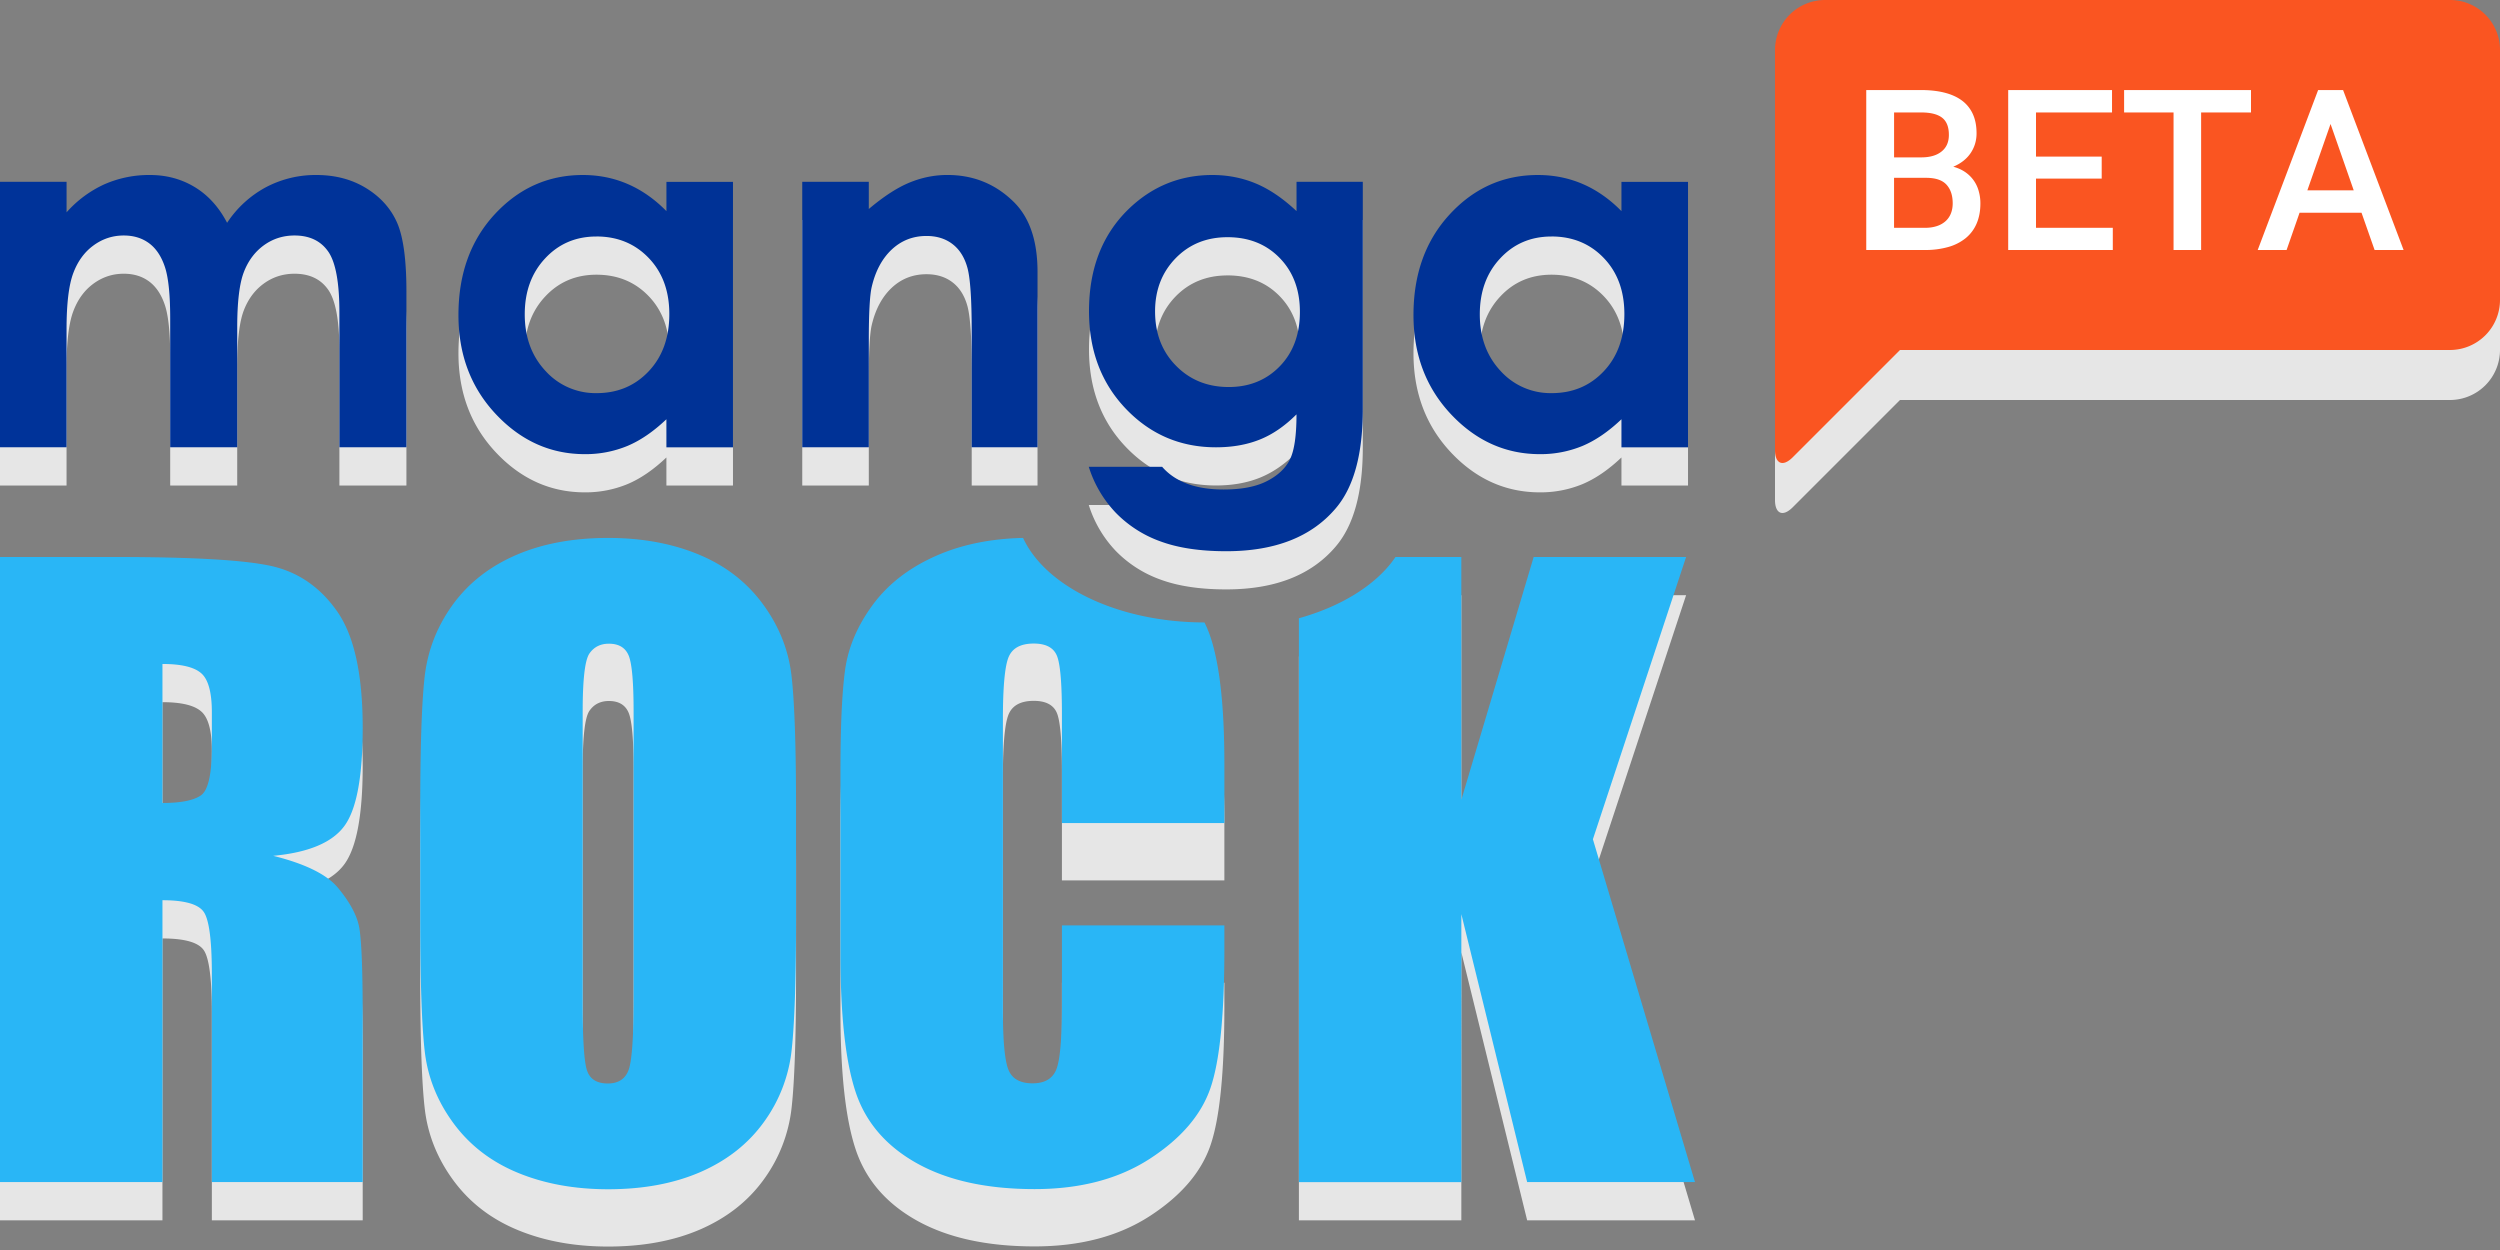 <svg xmlns="http://www.w3.org/2000/svg" width="100" height="50" viewBox="0 0 100 50">
    <rect x="0" y="0" width="100" height="50" fill="#808080" stroke="none"/>
    <g fill="none" fill-rule="evenodd">
        <path fill="#E6E6E6" d="M6.498 28.087v5.56c.73 0 1.243-.1 1.536-.302.293-.2.44-.851.44-1.954v-1.373c0-.793-.142-1.313-.425-1.56-.283-.248-.8-.371-1.55-.371zM0 23.809h4.6c3.066 0 5.142.118 6.228.355 1.085.237 1.97.841 2.654 1.815.684.973 1.026 2.525 1.026 4.656 0 1.946-.241 3.254-.725 3.923-.483.669-1.435 1.07-2.855 1.204 1.286.32 2.15.747 2.593 1.283.442.534.718 1.026.825 1.474.109.448.162 1.681.162 3.699v6.594H8.474v-8.309c0-1.337-.106-2.166-.317-2.486-.21-.318-.763-.479-1.659-.479v11.274H0V23.81zM25.344 30.759c0-1.164-.064-1.907-.192-2.232-.13-.324-.394-.487-.796-.487-.339 0-.6.132-.78.395-.18.262-.269 1.037-.269 2.324v11.675c0 1.452.059 2.347.177 2.687.118.34.394.51.826.51.442 0 .725-.196.85-.587.122-.391.184-1.322.184-2.795V30.76zm6.498 8.216c0 2.512-.06 4.29-.178 5.336a5.972 5.972 0 0 1-1.11 2.865c-.623.864-1.465 1.528-2.524 1.992-1.06.463-2.295.694-3.704.694-1.338 0-2.54-.218-3.604-.656-1.065-.437-1.922-1.094-2.57-1.968-.648-.876-1.034-1.829-1.158-2.858-.123-1.03-.185-2.831-.185-5.405v-4.278c0-2.512.059-4.29.177-5.336.119-1.045.49-2 1.112-2.865.622-.865 1.463-1.529 2.523-1.992 1.06-.464 2.295-.695 3.705-.695 1.337 0 2.539.219 3.604.656 1.065.438 1.921 1.094 2.57 1.97.648.875 1.034 1.828 1.157 2.857.123 1.029.185 2.831.185 5.405v4.278zM63.716 35.099l3.728-11.29h-6.097l-2.894 9.714V23.81H55.82c-.737 1.087-2.126 1.964-3.864 2.449v22.554h6.498V38.094l2.632 10.718h6.713L63.716 35.1zM48.18 27.19c-3.453-.004-6.36-1.433-7.257-3.381-1.297.029-2.455.265-3.47.712-1.085.478-1.934 1.135-2.546 1.969-.613.834-.98 1.702-1.104 2.602-.123.901-.185 2.253-.185 4.054v7.305c0 2.45.2 4.286.602 5.506.401 1.22 1.22 2.175 2.454 2.865 1.235.69 2.803 1.034 4.707 1.034 1.832 0 3.373-.407 4.624-1.222 1.25-.814 2.057-1.762 2.422-2.846.366-1.082.548-2.917.548-5.505v-.975h-6.498v3.143c0 1.373-.074 2.245-.224 2.617-.149.371-.465.557-.949.557-.504 0-.828-.185-.972-.556-.144-.371-.216-1.164-.216-2.378V31.077c0-1.266.072-2.09.216-2.471.144-.38.483-.572 1.019-.572.473 0 .78.158.918.47.14.314.208 1.103.208 2.366v4.345h6.498v-2.374c0-2.334-.195-4.053-.587-5.16a4.362 4.362 0 0 0-.209-.491M0 8.8h2.663v1.221A4.538 4.538 0 0 1 4.18 8.899 4.437 4.437 0 0 1 6 8.529c.664 0 1.262.162 1.796.487.534.325.963.8 1.288 1.424a4.3 4.3 0 0 1 1.557-1.424 4.25 4.25 0 0 1 2.015-.488c.755 0 1.418.175 1.99.527.573.351.985.81 1.235 1.376.251.566.376 1.486.376 2.762v6.227h-2.681v-5.388c0-1.203-.15-2.018-.45-2.445-.298-.425-.747-.638-1.345-.638-.456 0-.864.13-1.224.39s-.629.62-.805 1.078c-.175.459-.263 1.196-.263 2.21v4.793H6.808v-5.144c0-.949-.07-1.637-.21-2.064-.141-.426-.351-.743-.632-.952-.28-.208-.618-.311-1.016-.311-.444 0-.846.131-1.208.395-.361.263-.632.632-.81 1.107-.18.476-.27 1.224-.27 2.245v4.724H0V8.8zM23.857 10.988c-.823 0-1.506.29-2.05.874-.545.582-.817 1.328-.817 2.239 0 .918.277 1.673.831 2.265a2.69 2.69 0 0 0 2.045.887c.837 0 1.53-.29 2.081-.873.55-.582.826-1.345.826-2.289 0-.924-.275-1.672-.826-2.245-.55-.572-1.247-.858-2.09-.858zm2.799-2.186h2.663V19.42h-2.663v-1.122c-.52.494-1.04.85-1.563 1.069a4.377 4.377 0 0 1-1.7.327c-1.37 0-2.555-.533-3.555-1.596-1.001-1.064-1.5-2.386-1.5-3.968 0-1.64.483-2.983 1.45-4.03.969-1.048 2.144-1.572 3.527-1.572.636 0 1.234.12 1.792.361.559.241 1.075.603 1.549 1.084V8.802zM32.09 8.8h2.662V9.89c.604-.509 1.151-.863 1.641-1.062.49-.2.992-.299 1.504-.299 1.052 0 1.945.368 2.678 1.103.618.624.926 1.548.926 2.772v7.017h-2.633v-4.65c0-1.268-.057-2.11-.17-2.525-.114-.416-.312-.733-.594-.95-.282-.218-.63-.327-1.046-.327-.538 0-1 .18-1.386.54-.386.362-.654.86-.803 1.497-.078.332-.117 1.05-.117 2.154v4.26H32.09V8.802zM49.1 11.017c-.84 0-1.531.282-2.078.844-.545.563-.819 1.27-.819 2.123 0 .885.28 1.61.84 2.176.558.566 1.26.849 2.106.849.825 0 1.506-.277 2.043-.83.536-.552.804-1.278.804-2.176 0-.885-.27-1.603-.81-2.157-.539-.553-1.235-.83-2.086-.83zM51.86 8.8h2.652v9.097c0 1.795-.36 3.116-1.082 3.962-.97 1.145-2.428 1.717-4.38 1.717-1.039 0-1.914-.13-2.622-.39a4.707 4.707 0 0 1-1.795-1.147 4.68 4.68 0 0 1-1.082-1.84h2.935c.26.3.595.526 1.005.679.41.153.894.23 1.453.23.714 0 1.29-.11 1.726-.333.435-.22.743-.507.921-.858.18-.352.269-.957.269-1.816-.469.469-.96.806-1.473 1.01-.514.205-1.095.308-1.746.308-1.424 0-2.626-.514-3.608-1.542-.982-1.028-1.473-2.33-1.473-3.904 0-1.685.52-3.038 1.56-4.06.944-.924 2.068-1.386 3.375-1.386.61 0 1.189.112 1.731.337.542.225 1.087.594 1.634 1.107V8.801zM62.06 10.988c-.823 0-1.507.29-2.051.874-.545.582-.817 1.328-.817 2.239 0 .918.277 1.673.831 2.265a2.69 2.69 0 0 0 2.046.887c.836 0 1.53-.29 2.08-.873.551-.582.826-1.345.826-2.289 0-.924-.275-1.672-.826-2.245-.55-.572-1.247-.858-2.09-.858zm2.798-2.186h2.663V19.42h-2.663v-1.122c-.52.494-1.041.85-1.563 1.069a4.38 4.38 0 0 1-1.7.327c-1.37 0-2.556-.533-3.556-1.596-1-1.064-1.5-2.386-1.5-3.968 0-1.64.484-2.983 1.452-4.03.967-1.048 2.142-1.572 3.526-1.572.637 0 1.234.12 1.793.361.558.241 1.074.603 1.548 1.084V8.802z"/>
        <path fill="#29B6F6" d="M6.498 26.559v5.56c.73 0 1.243-.1 1.536-.302.293-.2.44-.851.44-1.954V28.49c0-.794-.142-1.313-.425-1.56-.283-.248-.8-.371-1.55-.371zM0 22.28h4.6c3.066 0 5.142.118 6.228.355 1.085.237 1.97.841 2.654 1.815.684.972 1.026 2.525 1.026 4.656 0 1.946-.241 3.254-.725 3.922-.483.67-1.435 1.072-2.855 1.205 1.286.32 2.15.747 2.593 1.282.442.535.718 1.027.825 1.475.109.448.162 1.681.162 3.699v6.594H8.474v-8.309c0-1.338-.106-2.167-.317-2.486-.21-.319-.763-.479-1.659-.479v11.274H0V22.281zM25.344 28.467c0-1.164-.064-1.907-.192-2.232-.13-.324-.394-.487-.796-.487-.339 0-.6.132-.78.394-.18.263-.269 1.038-.269 2.325v11.675c0 1.452.059 2.347.177 2.687.118.34.394.51.826.51.442 0 .725-.196.85-.587.122-.391.184-1.323.184-2.795v-11.49zm6.498 8.215c0 2.513-.06 4.291-.178 5.336a5.972 5.972 0 0 1-1.11 2.866c-.623.864-1.465 1.528-2.524 1.992-1.06.463-2.295.694-3.704.694-1.338 0-2.54-.218-3.604-.656-1.065-.437-1.922-1.094-2.57-1.968-.648-.876-1.034-1.829-1.158-2.858-.123-1.03-.185-2.832-.185-5.406v-4.278c0-2.51.059-4.29.177-5.335.119-1.045.49-2 1.112-2.865.622-.865 1.463-1.529 2.523-1.993 1.06-.463 2.295-.694 3.705-.694 1.337 0 2.539.218 3.604.656 1.065.438 1.921 1.094 2.57 1.97.648.875 1.034 1.827 1.157 2.857.123 1.029.185 2.831.185 5.404v4.278zM63.716 33.57l3.728-11.29h-6.097l-2.894 9.715v-9.714H55.82c-.737 1.087-2.126 1.964-3.864 2.449v22.554h6.498V36.566l2.632 10.718h6.713L63.716 33.57zM48.18 24.898c-3.453-.004-6.36-1.433-7.257-3.381-1.297.029-2.455.265-3.47.712-1.085.478-1.934 1.135-2.546 1.969-.613.834-.98 1.701-1.104 2.602-.123.901-.185 2.253-.185 4.054v7.305c0 2.45.2 4.286.602 5.506.401 1.22 1.22 2.175 2.454 2.865 1.235.69 2.803 1.034 4.707 1.034 1.832 0 3.373-.407 4.624-1.222 1.25-.814 2.057-1.762 2.422-2.846.366-1.082.548-2.917.548-5.506v-.974h-6.498v3.143c0 1.373-.074 2.245-.224 2.617-.149.371-.465.557-.949.557-.504 0-.828-.185-.972-.556-.144-.371-.216-1.164-.216-2.378V28.784c0-1.266.072-2.09.216-2.47.144-.381.483-.572 1.019-.572.473 0 .78.157.918.47.14.314.208 1.102.208 2.366v4.345h6.498V30.55c0-2.335-.195-4.054-.587-5.16a4.362 4.362 0 0 0-.209-.491"/>
        <path fill="#039" d="M0 7.273h2.663v1.22A4.538 4.538 0 0 1 4.18 7.37 4.437 4.437 0 0 1 6 7c.664 0 1.262.163 1.796.487.534.326.963.801 1.288 1.425a4.3 4.3 0 0 1 1.557-1.425A4.25 4.25 0 0 1 12.656 7c.755 0 1.418.175 1.99.526.573.352.985.811 1.235 1.376.251.567.376 1.487.376 2.763v6.226h-2.681v-5.387c0-1.203-.15-2.018-.45-2.445-.298-.425-.747-.639-1.345-.639-.456 0-.864.13-1.224.39-.36.261-.629.62-.805 1.079-.175.458-.263 1.196-.263 2.21v4.792H6.808v-5.143c0-.949-.07-1.637-.21-2.064-.141-.426-.351-.743-.632-.952-.28-.208-.618-.312-1.016-.312-.444 0-.846.132-1.208.396-.361.263-.632.632-.81 1.107-.18.476-.27 1.224-.27 2.245v4.723H0V7.273z"/>
        <path fill="#003296" d="M23.857 9.46c-.823 0-1.506.29-2.05.874-.545.582-.817 1.328-.817 2.239 0 .918.277 1.672.831 2.265a2.69 2.69 0 0 0 2.045.887c.837 0 1.53-.29 2.081-.873.55-.582.826-1.345.826-2.289 0-.924-.275-1.672-.826-2.245-.55-.572-1.247-.859-2.09-.859zm2.799-2.186h2.663v10.618h-2.663V16.77c-.52.494-1.04.85-1.563 1.069a4.377 4.377 0 0 1-1.7.327c-1.37 0-2.555-.533-3.555-1.596-1.001-1.064-1.5-2.386-1.5-3.968 0-1.64.483-2.983 1.45-4.03C20.758 7.524 21.933 7 23.316 7c.636 0 1.234.12 1.792.361.559.241 1.075.602 1.549 1.084V7.274zM32.09 7.273h2.662V8.36c.604-.51 1.151-.863 1.641-1.062.49-.2.992-.299 1.504-.299 1.052 0 1.945.368 2.678 1.103.618.624.926 1.548.926 2.771v7.017h-2.633v-4.65c0-1.267-.057-2.108-.17-2.524-.114-.416-.312-.733-.594-.95-.282-.218-.63-.327-1.046-.327-.538 0-1 .18-1.386.54-.386.362-.654.86-.803 1.497-.078.332-.117 1.05-.117 2.154v4.26H32.09V7.273zM49.1 9.488c-.84 0-1.531.282-2.078.845-.545.563-.819 1.27-.819 2.123 0 .885.28 1.61.84 2.176.558.566 1.26.849 2.106.849.825 0 1.506-.277 2.043-.83.536-.552.804-1.278.804-2.176 0-.885-.27-1.604-.81-2.157-.539-.553-1.235-.83-2.086-.83zm2.76-2.215h2.652v9.096c0 1.796-.36 3.117-1.082 3.963-.97 1.145-2.428 1.717-4.38 1.717-1.039 0-1.914-.13-2.622-.39a4.707 4.707 0 0 1-1.795-1.147 4.68 4.68 0 0 1-1.082-1.84h2.935c.26.3.595.526 1.005.679.41.153.894.229 1.453.229.714 0 1.29-.11 1.726-.332.435-.22.743-.507.921-.858.18-.352.269-.957.269-1.816-.469.469-.96.806-1.473 1.01-.514.205-1.095.308-1.746.308-1.424 0-2.626-.514-3.608-1.542-.982-1.028-1.473-2.33-1.473-3.905 0-1.684.52-3.037 1.56-4.059C46.065 7.462 47.189 7 48.496 7c.61 0 1.189.112 1.731.337.542.225 1.087.594 1.634 1.107V7.273zM62.06 9.46c-.823 0-1.507.29-2.051.874-.545.582-.817 1.328-.817 2.239 0 .918.277 1.672.831 2.265a2.69 2.69 0 0 0 2.046.887c.836 0 1.53-.29 2.08-.873.551-.582.826-1.345.826-2.289 0-.924-.275-1.672-.826-2.245-.55-.572-1.247-.859-2.09-.859zm2.798-2.186h2.663v10.618h-2.663V16.77c-.52.494-1.041.85-1.563 1.069a4.38 4.38 0 0 1-1.7.327c-1.37 0-2.556-.533-3.556-1.596-1-1.064-1.5-2.386-1.5-3.968 0-1.64.484-2.983 1.452-4.03C58.958 7.524 60.133 7 61.517 7c.637 0 1.234.12 1.793.361.558.241 1.074.602 1.548 1.084V7.274z"/>
        <g>
            <path fill="#E6E6E6" d="M76 16h22.007A2.004 2.004 0 0 0 100 13.994V4.006A1.999 1.999 0 0 0 98.007 2H72.993A2.004 2.004 0 0 0 71 4.006V20c0 .552.313.687.706.294L76 16z"/>
            <path fill="#FA5521" d="M76 14h22.007A2.004 2.004 0 0 0 100 11.994V2.006A1.999 1.999 0 0 0 98.007 0H72.993A2.004 2.004 0 0 0 71 2.006V18c0 .552.313.687.706.294L76 14z"/>
            <path fill="#FFF" d="M74.65 10V3.602h2.193c.346 0 .657.034.932.103.275.069.508.173.699.314.19.14.336.32.437.538.101.219.151.477.151.776 0 .293-.079.557-.237.791-.158.234-.39.416-.694.545.184.05.345.122.481.217a1.342 1.342 0 0 1 .538.763c.044.155.066.316.066.483 0 .308-.05.578-.151.811a1.528 1.528 0 0 1-.44.585 1.94 1.94 0 0 1-.698.353 3.35 3.35 0 0 1-.93.119H74.65zm1.112-2.887v2h1.235c.182 0 .342-.024.481-.071a.959.959 0 0 0 .35-.2.822.822 0 0 0 .21-.31c.047-.12.07-.253.07-.4 0-.316-.083-.565-.25-.747-.167-.181-.438-.272-.813-.272h-1.283zm0-.818h1.09c.346 0 .616-.078.81-.235.196-.156.293-.378.293-.665 0-.317-.09-.545-.27-.686-.18-.14-.46-.211-.842-.211h-1.08v1.797zm8.306.849H81.44v1.968h3.072V10h-4.184V3.602h4.153v.896H81.44v1.767h2.628v.879zm5.972-2.646h-1.995V10h-1.103V4.498h-1.978v-.896h5.076v.896zm4.42 4.012h-2.478L91.464 10h-1.156l2.417-6.398h.998L96.144 10h-1.16l-.523-1.49zm-2.166-.896h1.855l-.927-2.655-.928 2.655z"/>
        </g>
    </g>
</svg>
